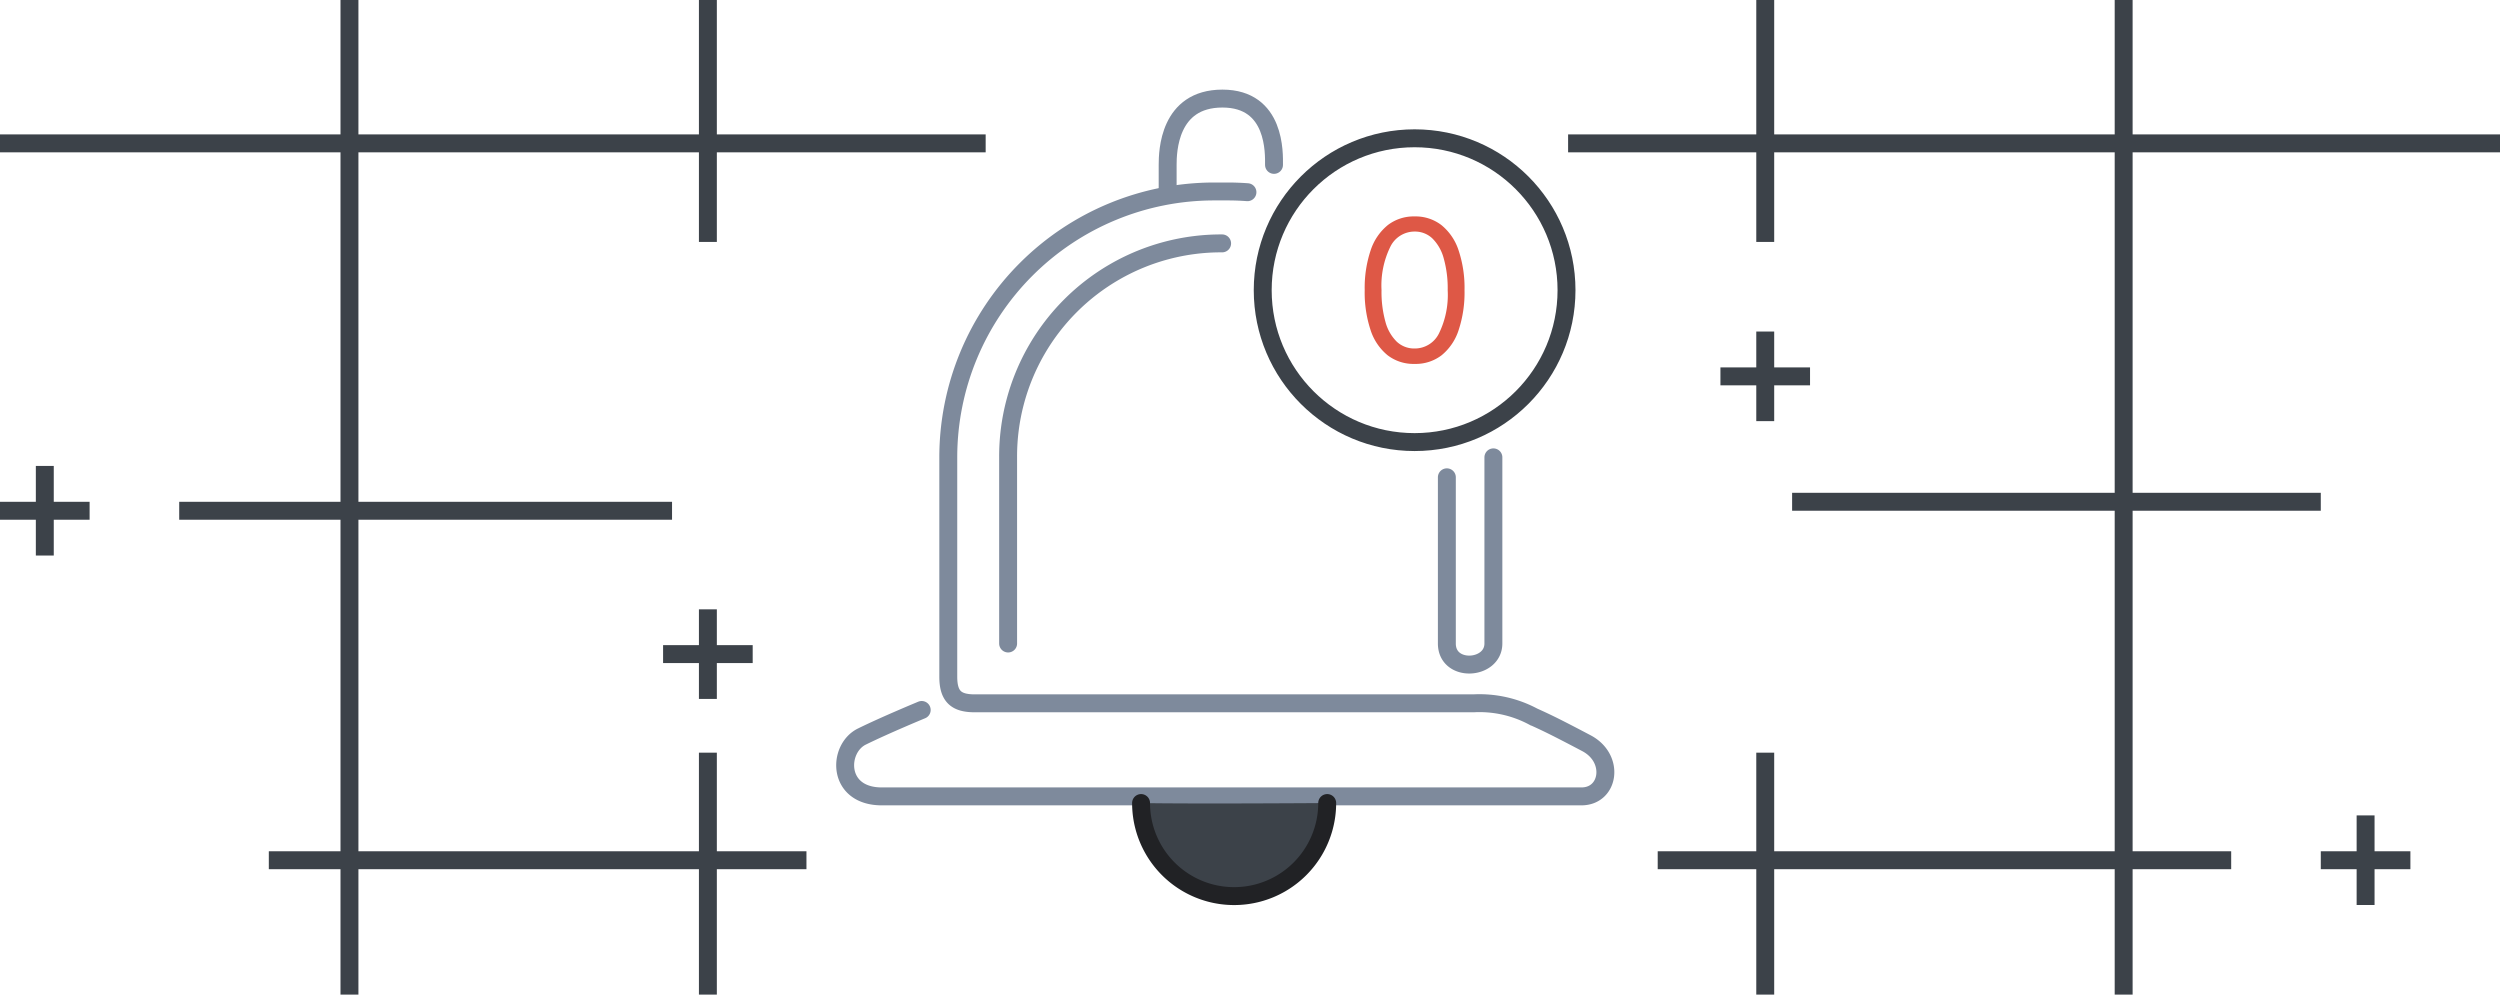 <svg xmlns="http://www.w3.org/2000/svg" width="279" height="111" viewBox="0 0 279 111">
  <g id="images" transform="translate(-578 -684)">
    <path id="Прямоугольник_538_копия_4" data-name="Прямоугольник 538 копия 4" d="M814,795V781H776v14h-2V781H763v-2h11V768h2v11h38V741H778v-2h36V701H776v10h-2V701H753v-2h21V684h2v15h38V684h2v15h41v2H816v38h21v2H816v38h11v2H816v14Zm-158,0V781H618v14h-2V781h-8v-2h8V742H598v-2h18V701H578v-2h38V684h2v15h38V684h2v15h30v2H658v10h-2V701H618v39h35v2H618v37h38V768h2v11h10v2H658v14Zm185-10v-4h-4v-2h4v-4h2v4h4v2h-4v4ZM656,762v-4h-4v-2h4v-4h2v4h4v2h-4v4Zm-74-16v-4h-4v-2h4v-4h2v4h4v2h-4v4Zm192-15v-4h-4v-2h4v-4h2v4h4v2h-4v4Z" fill="#3c4249"/>
    <g id="Сгруппировать_739" data-name="Сгруппировать 739" transform="translate(476.833 512.976)">
      <path id="Прямоугольник_1_копия" data-name="Прямоугольник 1 копия" d="M204.028,253.865s-4.051,1.675-6.677,2.967c-2.735,1.346-2.828,6.677,2.226,6.677h78.078c3.112,0,3.766-4.244.559-5.935s-4.33-2.244-5.935-2.967a12.746,12.746,0,0,0-6.677-1.484h-55.64c-2.035,0-2.967-.712-2.967-2.967V225.675A29.675,29.675,0,0,1,236.67,196h1.484q1.124,0,2.227.082m27.448,29.592v20.772c0,2.974-5.193,3.295-5.193,0V227.9m-25.082-26.106a23.768,23.768,0,0,0-23.881,23.88v20.772" transform="translate(0 -3.608)" fill="none" stroke="#7e8a9c" stroke-linecap="round" stroke-width="2"/>
      <path id="Фигура_1" data-name="Фигура 1" d="M244,192.392v-2.967c0-1.464.116-7.4,6.112-7.4s5.758,6.169,5.758,7.4" transform="translate(-12.523)" fill="none" stroke="#7e8a9c" stroke-linecap="round" stroke-width="2"/>
      <circle id="Эллипс_1" data-name="Эллипс 1" cx="16.952" cy="16.952" r="16.952" transform="translate(242.086 186.457)" fill="none" stroke="#3c4249" stroke-width="2"/>
      <path id="Контур_665" data-name="Контур 665" d="M6.525,4.664A4.762,4.762,0,0,1,3.513,3.7,5.989,5.989,0,0,1,1.612.89,13.322,13.322,0,0,1,.955-3.566a13.2,13.2,0,0,1,.661-4.44,6.052,6.052,0,0,1,1.909-2.816,4.729,4.729,0,0,1,3-.974,4.729,4.729,0,0,1,3,.974,6.052,6.052,0,0,1,1.909,2.816,13.2,13.2,0,0,1,.661,4.44A13.322,13.322,0,0,1,11.437.89,5.989,5.989,0,0,1,9.536,3.7,4.762,4.762,0,0,1,6.525,4.664Zm0-1.721a3.006,3.006,0,0,0,2.722-1.69,9.791,9.791,0,0,0,.97-4.819,12.37,12.37,0,0,0-.442-3.544,4.909,4.909,0,0,0-1.267-2.23,2.811,2.811,0,0,0-1.983-.767A3.007,3.007,0,0,0,3.81-8.4a9.823,9.823,0,0,0-.978,4.831A12.391,12.391,0,0,0,3.27-.03,4.823,4.823,0,0,0,4.534,2.184,2.837,2.837,0,0,0,6.525,2.943Z" transform="translate(252.513 206.973)" fill="#de5846"/>
      <path id="Эллипс_2" data-name="Эллипс 2" d="M260.772,290A10.386,10.386,0,0,1,240,290C245.807,290.109,260.772,290,260.772,290Z" transform="translate(-11.49 -29.357)" fill="#3c4249"/>
      <path id="Эллипс_2-2" data-name="Эллипс 2" d="M260.772,290A10.386,10.386,0,0,1,240,290" transform="translate(-11.49 -29.357)" fill="none" stroke="#212225" stroke-linecap="round" stroke-width="2"/>
    </g>
  </g>
</svg>

